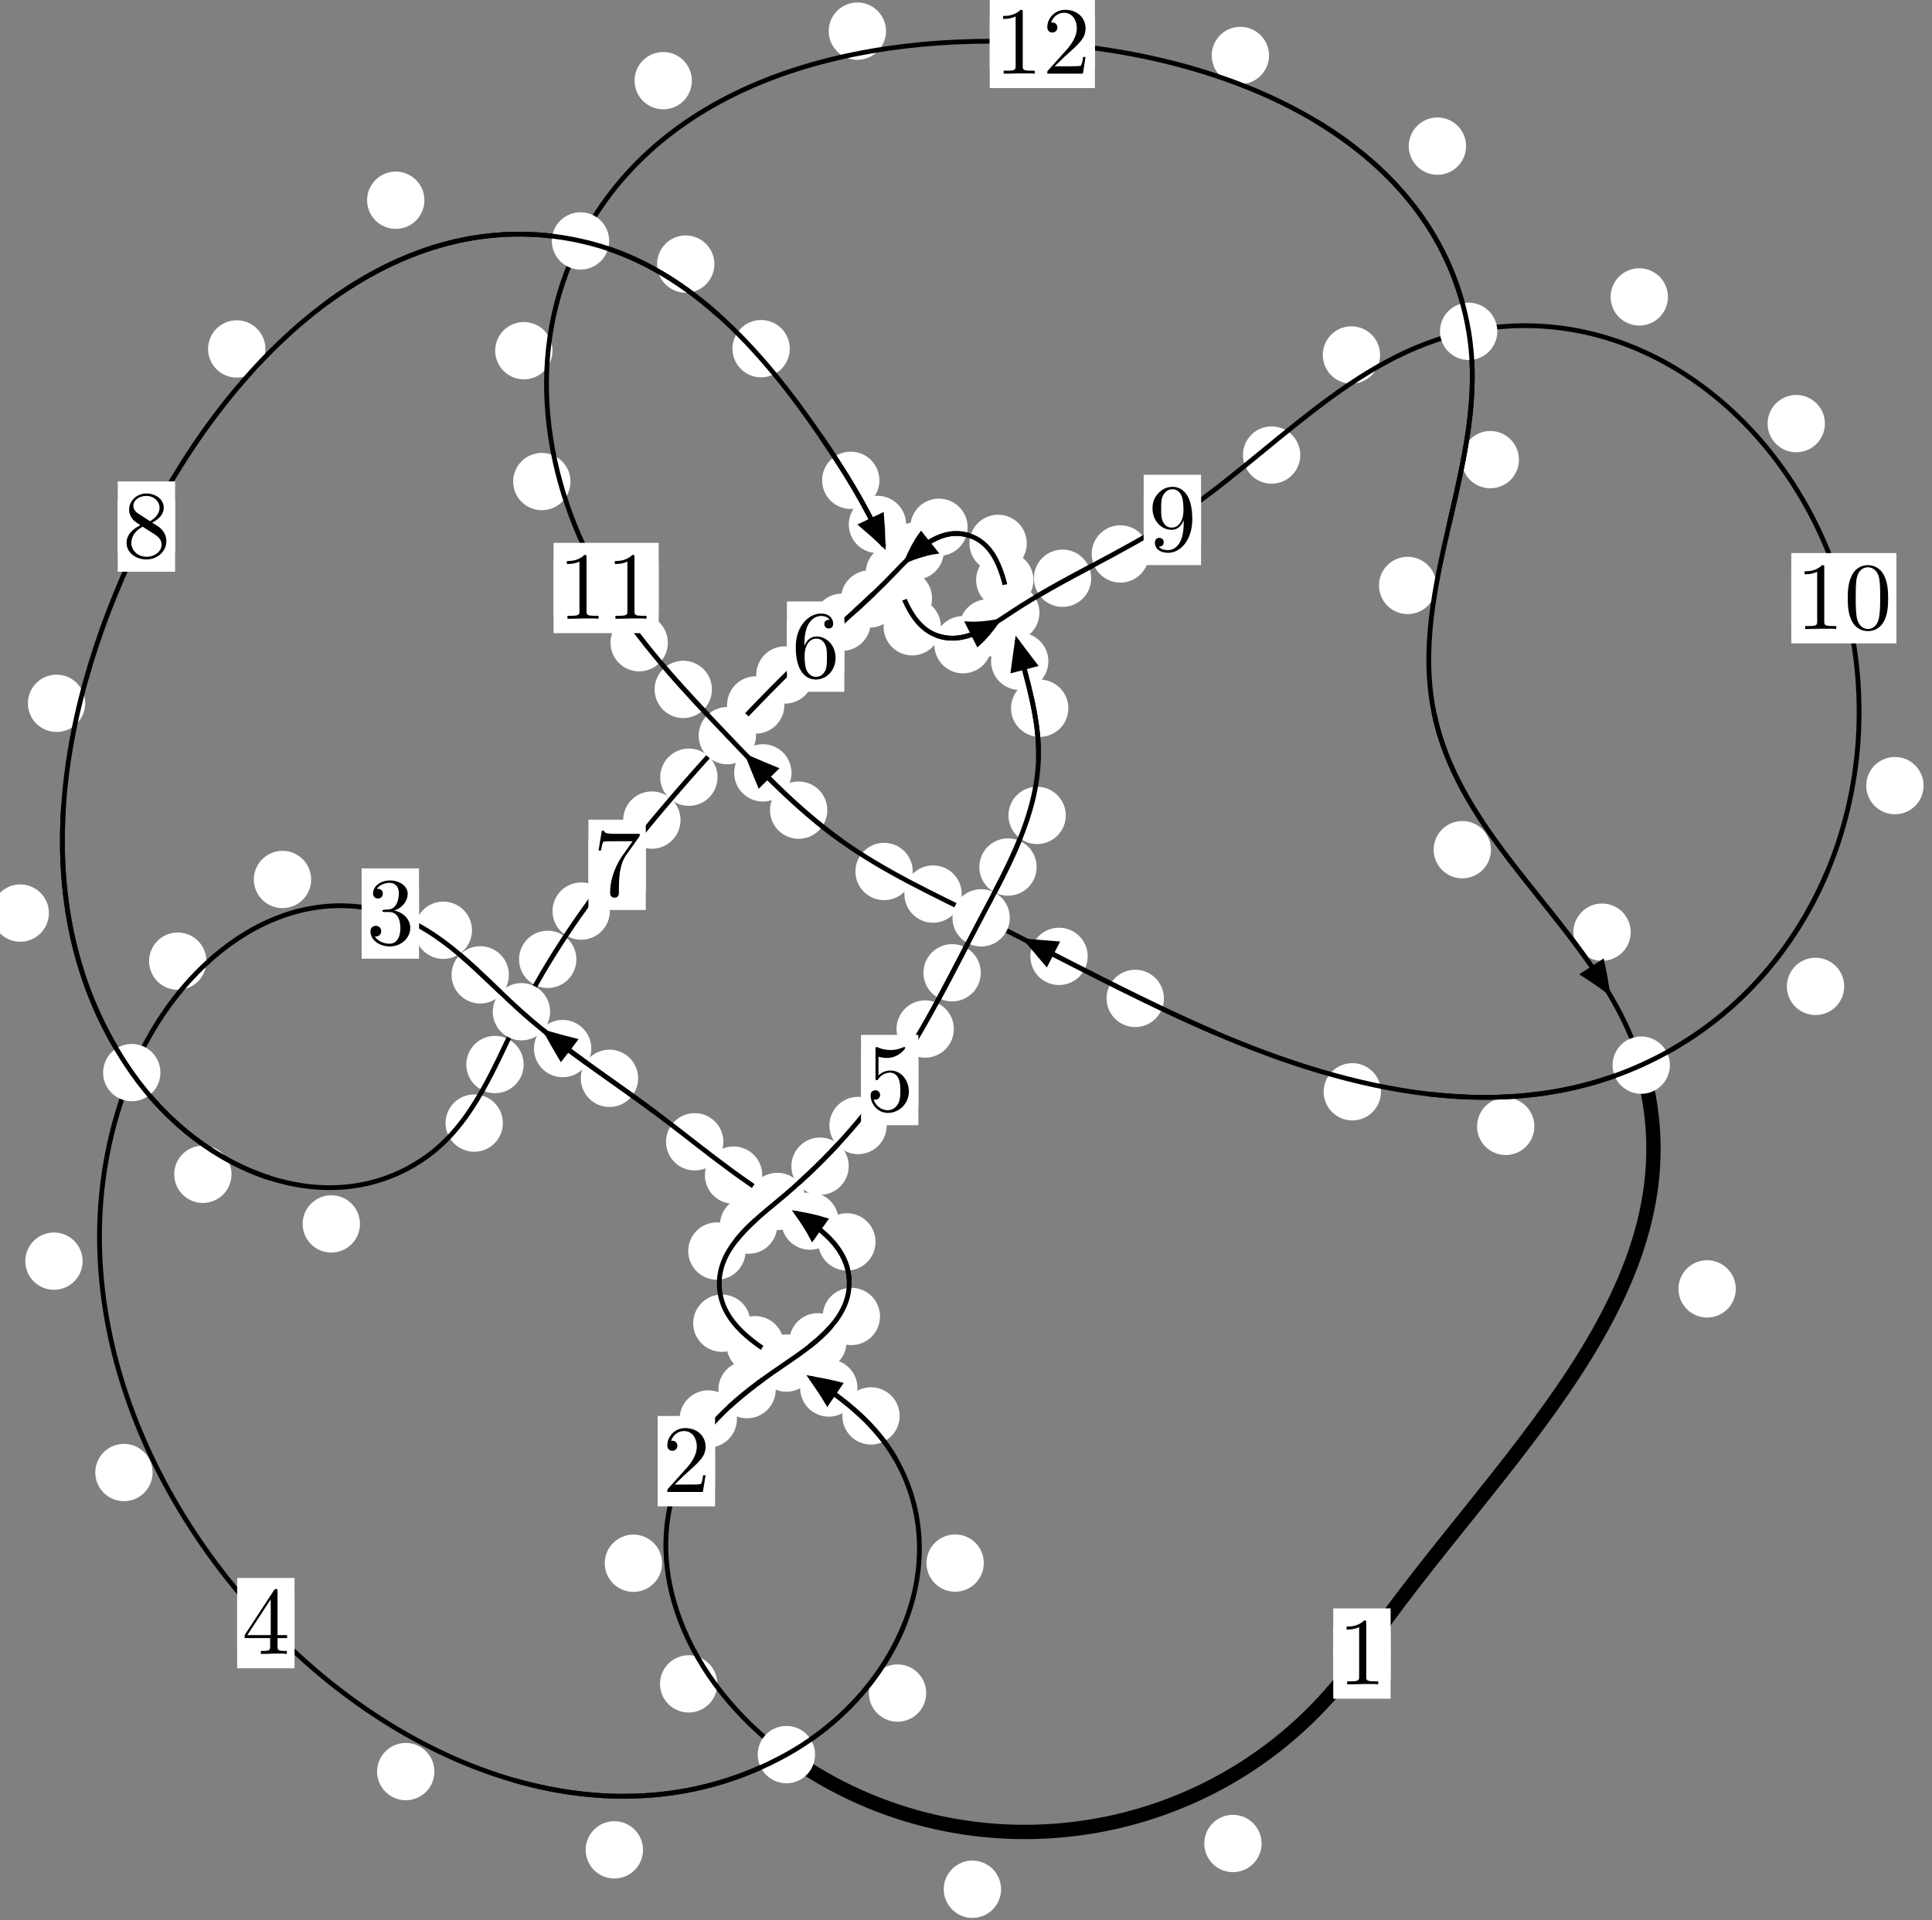<?xml version="1.0"?>
<!-- Created by MetaPost 1.999 on 2021.07.05:2358 -->
<svg version="1.1" xmlns="http://www.w3.org/2000/svg" xmlns:xlink="http://www.w3.org/1999/xlink" width="201.459" height="200.268" viewBox="0 0 201.459 200.268">
<rect x="0" y="0" width="201.459" height="200.268" fill="#808080" stroke="none"/>
<!-- Original BoundingBox: -82.878174 -17.030701 118.581314 183.237534 -->
  <defs>
    <g transform="scale(0.01,0.01)" id="GLYPHcmr10_48">
      <path style="fill-rule: evenodd;" d="M460 -320C460 -400,455 -480,420 -554C374 -650,292 -666,250 -666C190 -666,117 -640,76 -547C44 -478,39 -400,39 -320C39 -245,43 -155,84 -79C127 2,200 22,249 22C303 22,379 1,423 -94C455 -163,460 -241,460 -320M249 -0C210 -0,151 -25,133 -121C122 -181,122 -273,122 -332C122 -396,122 -462,130 -516C149 -635,224 -644,249 -644C282 -644,348 -626,367 -527C377 -471,377 -395,377 -332C377 -257,377 -189,366 -125C351 -30,294 -0,249 -0"></path>
    </g>
    <g transform="scale(0.01,0.01)" id="GLYPHcmr10_49">
      <path style="fill-rule: evenodd;" d="M294 -640C294 -664,294 -666,271 -666C209 -602,121 -602,89 -602L89 -571C109 -571,168 -571,220 -597L220 -79C220 -43,217 -31,127 -31L95 -31L95 -0L257 -0L130 -3L217 -3L257 -3L297 -3L384 -3L419 -0L419 -31L387 -31C297 -31,294 -42,294 -79"></path>
    </g>
    <g transform="scale(0.01,0.01)" id="GLYPHcmr10_50">
      <path style="fill-rule: evenodd;" d="M127 -77L233 -180C389 -318,449 -372,449 -472C449 -586,359 -666,237 -666C124 -666,50 -574,50 -485C50 -429,100 -429,103 -429C120 -429,155 -441,155 -482C155 -508,137 -534,102 -534C94 -534,92 -534,89 -533C112 -598,166 -635,224 -635C315 -635,358 -554,358 -472C358 -392,308 -313,253 -251L61 -37C50 -26,50 -24,50 -0L421 -0L449 -174L424 -174C419 -144,412 -100,402 -85C395 -77,329 -77,307 -77"></path>
    </g>
    <g transform="scale(0.01,0.01)" id="GLYPHcmr10_51">
      <path style="fill-rule: evenodd;" d="M290 -352C372 -379,430 -449,430 -528C430 -610,342 -666,246 -666C145 -666,69 -606,69 -530C69 -497,91 -478,120 -478C151 -478,171 -500,171 -529C171 -579,124 -579,109 -579C140 -628,206 -641,242 -641C283 -641,338 -619,338 -529C338 -517,336 -459,310 -415C280 -367,246 -364,221 -363C213 -362,189 -360,182 -360C174 -359,167 -358,167 -348C167 -337,174 -337,191 -337L235 -337C317 -337,354 -269,354 -171C354 -35,285 -6,241 -6C198 -6,123 -23,88 -82C123 -77,154 -99,154 -137C154 -173,127 -193,98 -193C74 -193,42 -179,42 -135C42 -44,135 22,244 22C366 22,457 -69,457 -171C457 -253,394 -331,290 -352"></path>
    </g>
    <g transform="scale(0.01,0.01)" id="GLYPHcmr10_52">
      <path style="fill-rule: evenodd;" d="M294 -165L294 -78C294 -42,292 -31,218 -31L197 -31L197 -0L332 -0L238 -3L290 -3L332 -3L374 -3L427 -3L468 -0L468 -31L447 -31C373 -31,371 -42,371 -78L371 -165L471 -165L471 -196L371 -196L371 -651C371 -671,371 -677,355 -677C346 -677,343 -677,335 -665L28 -196L28 -165M300 -196L56 -196L300 -569"></path>
    </g>
    <g transform="scale(0.01,0.01)" id="GLYPHcmr10_53">
      <path style="fill-rule: evenodd;" d="M449 -201C449 -320,367 -420,259 -420C211 -420,168 -404,132 -369L132 -564C152 -558,185 -551,217 -551C340 -551,410 -642,410 -655C410 -661,407 -666,400 -666C399 -666,397 -666,392 -663C372 -654,323 -634,256 -634C216 -634,170 -641,123 -662C115 -665,113 -665,111 -665C101 -665,101 -657,101 -641L101 -345C101 -327,101 -319,115 -319C122 -319,124 -322,128 -328C139 -344,176 -398,257 -398C309 -398,334 -352,342 -334C358 -297,360 -258,360 -208C360 -173,360 -113,336 -71C312 -32,275 -6,229 -6C156 -6,99 -59,82 -118C85 -117,88 -116,99 -116C132 -116,149 -141,149 -165C149 -189,132 -214,99 -214C85 -214,50 -207,50 -161C50 -75,119 22,231 22C347 22,449 -74,449 -201"></path>
    </g>
    <g transform="scale(0.01,0.01)" id="GLYPHcmr10_54">
      <path style="fill-rule: evenodd;" d="M132 -328L132 -352C132 -605,256 -641,307 -641C331 -641,373 -635,395 -601C380 -601,340 -601,340 -556C340 -525,364 -510,386 -510C402 -510,432 -519,432 -558C432 -618,388 -666,305 -666C177 -666,42 -537,42 -316C42 -49,158 22,251 22C362 22,457 -72,457 -204C457 -331,368 -427,257 -427C189 -427,152 -376,132 -328M251 -6C188 -6,158 -66,152 -81C134 -128,134 -208,134 -226C134 -304,166 -404,256 -404C272 -404,318 -404,349 -342C367 -305,367 -254,367 -205C367 -157,367 -107,350 -71C320 -11,274 -6,251 -6"></path>
    </g>
    <g transform="scale(0.01,0.01)" id="GLYPHcmr10_55">
      <path style="fill-rule: evenodd;" d="M476 -609C485 -621,485 -623,485 -644L242 -644C120 -644,118 -657,114 -676L89 -676L56 -470L81 -470C84 -486,93 -549,106 -561C113 -567,191 -567,204 -567L411 -567C400 -551,321 -442,299 -409C209 -274,176 -135,176 -33C176 -23,176 22,222 22C268 22,268 -23,268 -33L268 -84C268 -139,271 -194,279 -248C283 -271,297 -357,341 -419"></path>
    </g>
    <g transform="scale(0.01,0.01)" id="GLYPHcmr10_56">
      <path style="fill-rule: evenodd;" d="M163 -457C117 -487,113 -521,113 -538C113 -599,178 -641,249 -641C322 -641,386 -589,386 -517C386 -460,347 -412,287 -377M309 -362C381 -399,430 -451,430 -517C430 -609,341 -666,250 -666C150 -666,69 -592,69 -499C69 -481,71 -436,113 -389C124 -377,161 -352,186 -335C128 -306,42 -250,42 -151C42 -45,144 22,249 22C362 22,457 -61,457 -168C457 -204,446 -249,408 -291C389 -312,373 -322,309 -362M209 -320L332 -242C360 -223,407 -193,407 -132C407 -58,332 -6,250 -6C164 -6,92 -68,92 -151C92 -209,124 -273,209 -320"></path>
    </g>
    <g transform="scale(0.01,0.01)" id="GLYPHcmr10_57">
      <path style="fill-rule: evenodd;" d="M367 -318L367 -286C367 -52,263 -6,205 -6C188 -6,134 -8,107 -42C151 -42,159 -71,159 -88C159 -119,135 -134,113 -134C97 -134,67 -125,67 -86C67 -19,121 22,206 22C335 22,457 -114,457 -329C457 -598,342 -666,253 -666C198 -666,149 -648,106 -603C65 -558,42 -516,42 -441C42 -316,130 -218,242 -218C303 -218,344 -260,367 -318M243 -241C227 -241,181 -241,150 -304C132 -341,132 -391,132 -440C132 -494,132 -541,153 -578C180 -628,218 -641,253 -641C299 -641,332 -607,349 -562C361 -530,365 -467,365 -421C365 -338,331 -241,243 -241"></path>
    </g>
  </defs>
  <path d="M131.552 192.271C131.552 191.478,131.237 190.718,130.677 190.157C130.117 189.597,129.356 189.282,128.564 189.282C127.771 189.282,127.011 189.597,126.45 190.157C125.89 190.718,125.575 191.478,125.575 192.271C125.575 193.063,125.89 193.824,126.45 194.384C127.011 194.945,127.771 195.259,128.564 195.259C129.356 195.259,130.117 194.945,130.677 194.384C131.237 193.824,131.552 193.063,131.552 192.271Z" style="fill: rgb(100%,100%,100%);stroke: none;"></path>
  <path d="M145.004 172.459C145.004 171.667,144.689 170.906,144.129 170.346C143.568 169.786,142.808 169.471,142.015 169.471C141.223 169.471,140.463 169.786,139.902 170.346C139.342 170.906,139.027 171.667,139.027 172.459C139.027 173.252,139.342 174.012,139.902 174.573C140.463 175.133,141.223 175.448,142.015 175.448C142.808 175.448,143.568 175.133,144.129 174.573C144.689 174.012,145.004 173.252,145.004 172.459Z" style="fill: rgb(100%,100%,100%);stroke: none;"></path>
  <path d="M74.799 175.624C74.799 174.831,74.484 174.071,73.924 173.51C73.363 172.95,72.603 172.635,71.81 172.635C71.018 172.635,70.257 172.95,69.697 173.51C69.136 174.071,68.822 174.831,68.822 175.624C68.822 176.416,69.136 177.176,69.697 177.737C70.257 178.297,71.018 178.612,71.81 178.612C72.603 178.612,73.363 178.297,73.924 177.737C74.484 177.176,74.799 176.416,74.799 175.624Z" style="fill: rgb(100%,100%,100%);stroke: none;"></path>
  <path d="M104.386 197.042C104.386 196.249,104.071 195.489,103.511 194.929C102.95 194.368,102.19 194.053,101.398 194.053C100.605 194.053,99.845 194.368,99.284 194.929C98.724 195.489,98.409 196.249,98.409 197.042C98.409 197.835,98.724 198.595,99.284 199.155C99.845 199.716,100.605 200.031,101.398 200.031C102.19 200.031,102.95 199.716,103.511 199.155C104.071 198.595,104.386 197.835,104.386 197.042Z" style="fill: rgb(100%,100%,100%);stroke: none;"></path>
  <path d="M76.843 147.996C76.843 147.203,76.528 146.443,75.968 145.882C75.408 145.322,74.647 145.007,73.855 145.007C73.062 145.007,72.302 145.322,71.741 145.882C71.181 146.443,70.866 147.203,70.866 147.996C70.866 148.788,71.181 149.549,71.741 150.109C72.302 150.67,73.062 150.985,73.855 150.985C74.647 150.985,75.408 150.67,75.968 150.109C76.528 149.549,76.843 148.788,76.843 147.996Z" style="fill: rgb(100%,100%,100%);stroke: none;"></path>
  <path d="M69.038 163.041C69.038 162.248,68.723 161.488,68.162 160.928C67.602 160.367,66.842 160.052,66.049 160.052C65.256 160.052,64.496 160.367,63.936 160.928C63.375 161.488,63.06 162.248,63.06 163.041C63.06 163.834,63.375 164.594,63.936 165.154C64.496 165.715,65.256 166.03,66.049 166.03C66.842 166.03,67.602 165.715,68.162 165.154C68.723 164.594,69.038 163.834,69.038 163.041Z" style="fill: rgb(100%,100%,100%);stroke: none;"></path>
  <path d="M88.278 139.943C88.278 139.15,87.963 138.39,87.403 137.83C86.842 137.269,86.082 136.954,85.289 136.954C84.497 136.954,83.736 137.269,83.176 137.83C82.615 138.39,82.301 139.15,82.301 139.943C82.301 140.736,82.615 141.496,83.176 142.056C83.736 142.617,84.497 142.932,85.289 142.932C86.082 142.932,86.842 142.617,87.403 142.056C87.963 141.496,88.278 140.736,88.278 139.943Z" style="fill: rgb(100%,100%,100%);stroke: none;"></path>
  <path d="M80.889 144.933C80.889 144.14,80.574 143.38,80.014 142.82C79.453 142.259,78.693 141.944,77.901 141.944C77.108 141.944,76.348 142.259,75.787 142.82C75.227 143.38,74.912 144.14,74.912 144.933C74.912 145.726,75.227 146.486,75.787 147.046C76.348 147.607,77.108 147.922,77.901 147.922C78.693 147.922,79.453 147.607,80.014 147.046C80.574 146.486,80.889 145.726,80.889 144.933Z" style="fill: rgb(100%,100%,100%);stroke: none;"></path>
  <path d="M91.298 129.524C91.298 128.731,90.983 127.971,90.422 127.411C89.862 126.85,89.102 126.535,88.309 126.535C87.516 126.535,86.756 126.85,86.196 127.411C85.635 127.971,85.32 128.731,85.32 129.524C85.32 130.317,85.635 131.077,86.196 131.637C86.756 132.198,87.516 132.513,88.309 132.513C89.102 132.513,89.862 132.198,90.422 131.637C90.983 131.077,91.298 130.317,91.298 129.524Z" style="fill: rgb(100%,100%,100%);stroke: none;"></path>
  <path d="M91.764 137.303C91.764 136.51,91.45 135.75,90.889 135.189C90.329 134.629,89.568 134.314,88.776 134.314C87.983 134.314,87.223 134.629,86.662 135.189C86.102 135.75,85.787 136.51,85.787 137.303C85.787 138.095,86.102 138.855,86.662 139.416C87.223 139.976,87.983 140.291,88.776 140.291C89.568 140.291,90.329 139.976,90.889 139.416C91.45 138.855,91.764 138.095,91.764 137.303Z" style="fill: rgb(100%,100%,100%);stroke: none;"></path>
  <path d="M79.482 122.564C79.482 121.772,79.167 121.011,78.607 120.451C78.046 119.89,77.286 119.575,76.493 119.575C75.701 119.575,74.941 119.89,74.38 120.451C73.82 121.011,73.505 121.772,73.505 122.564C73.505 123.357,73.82 124.117,74.38 124.678C74.941 125.238,75.701 125.553,76.493 125.553C77.286 125.553,78.046 125.238,78.607 124.678C79.167 124.117,79.482 123.357,79.482 122.564Z" style="fill: rgb(100%,100%,100%);stroke: none;"></path>
  <path d="M87.449 127.357C87.449 126.565,87.134 125.804,86.573 125.244C86.013 124.683,85.253 124.368,84.46 124.368C83.667 124.368,82.907 124.683,82.347 125.244C81.786 125.804,81.471 126.565,81.471 127.357C81.471 128.15,81.786 128.91,82.347 129.471C82.907 130.031,83.667 130.346,84.46 130.346C85.253 130.346,86.013 130.031,86.573 129.471C87.134 128.91,87.449 128.15,87.449 127.357Z" style="fill: rgb(100%,100%,100%);stroke: none;"></path>
  <path d="M66.542 112.465C66.542 111.672,66.227 110.912,65.666 110.352C65.106 109.791,64.346 109.476,63.553 109.476C62.76 109.476,62 109.791,61.44 110.352C60.879 110.912,60.564 111.672,60.564 112.465C60.564 113.258,60.879 114.018,61.44 114.578C62 115.139,62.76 115.454,63.553 115.454C64.346 115.454,65.106 115.139,65.666 114.578C66.227 114.018,66.542 113.258,66.542 112.465Z" style="fill: rgb(100%,100%,100%);stroke: none;"></path>
  <path d="M75.427 119.085C75.427 118.293,75.113 117.532,74.552 116.972C73.992 116.411,73.231 116.097,72.439 116.097C71.646 116.097,70.886 116.411,70.325 116.972C69.765 117.532,69.45 118.293,69.45 119.085C69.45 119.878,69.765 120.638,70.325 121.199C70.886 121.759,71.646 122.074,72.439 122.074C73.231 122.074,73.992 121.759,74.552 121.199C75.113 120.638,75.427 119.878,75.427 119.085Z" style="fill: rgb(100%,100%,100%);stroke: none;"></path>
  <path d="M53.064 101.674C53.064 100.881,52.75 100.121,52.189 99.56C51.629 99,50.868 98.685,50.076 98.685C49.283 98.685,48.523 99,47.962 99.56C47.402 100.121,47.087 100.881,47.087 101.674C47.087 102.466,47.402 103.227,47.962 103.787C48.523 104.347,49.283 104.662,50.076 104.662C50.868 104.662,51.629 104.347,52.189 103.787C52.75 103.227,53.064 102.466,53.064 101.674Z" style="fill: rgb(100%,100%,100%);stroke: none;"></path>
  <path d="M61.658 109.363C61.658 108.571,61.343 107.81,60.782 107.25C60.222 106.69,59.462 106.375,58.669 106.375C57.876 106.375,57.116 106.69,56.556 107.25C55.995 107.81,55.68 108.571,55.68 109.363C55.68 110.156,55.995 110.916,56.556 111.477C57.116 112.037,57.876 112.352,58.669 112.352C59.462 112.352,60.222 112.037,60.782 111.477C61.343 110.916,61.658 110.156,61.658 109.363Z" style="fill: rgb(100%,100%,100%);stroke: none;"></path>
  <path d="M32.445 91.727C32.445 90.934,32.13 90.174,31.569 89.613C31.009 89.053,30.249 88.738,29.456 88.738C28.663 88.738,27.903 89.053,27.343 89.613C26.782 90.174,26.467 90.934,26.467 91.727C26.467 92.519,26.782 93.279,27.343 93.84C27.903 94.4,28.663 94.715,29.456 94.715C30.249 94.715,31.009 94.4,31.569 93.84C32.13 93.279,32.445 92.519,32.445 91.727Z" style="fill: rgb(100%,100%,100%);stroke: none;"></path>
  <path d="M49.215 97.024C49.215 96.231,48.9 95.471,48.34 94.91C47.779 94.35,47.019 94.035,46.226 94.035C45.434 94.035,44.673 94.35,44.113 94.91C43.552 95.471,43.237 96.231,43.237 97.024C43.237 97.816,43.552 98.577,44.113 99.137C44.673 99.698,45.434 100.012,46.226 100.012C47.019 100.012,47.779 99.698,48.34 99.137C48.9 98.577,49.215 97.816,49.215 97.024Z" style="fill: rgb(100%,100%,100%);stroke: none;"></path>
  <path d="M8.616 131.533C8.616 130.741,8.301 129.981,7.74 129.42C7.18 128.86,6.42 128.545,5.627 128.545C4.834 128.545,4.074 128.86,3.514 129.42C2.953 129.981,2.638 130.741,2.638 131.533C2.638 132.326,2.953 133.086,3.514 133.647C4.074 134.207,4.834 134.522,5.627 134.522C6.42 134.522,7.18 134.207,7.74 133.647C8.301 133.086,8.616 132.326,8.616 131.533Z" style="fill: rgb(100%,100%,100%);stroke: none;"></path>
  <path d="M21.523 100.246C21.523 99.453,21.208 98.693,20.647 98.132C20.087 97.572,19.327 97.257,18.534 97.257C17.741 97.257,16.981 97.572,16.421 98.132C15.86 98.693,15.545 99.453,15.545 100.246C15.545 101.038,15.86 101.798,16.421 102.359C16.981 102.919,17.741 103.234,18.534 103.234C19.327 103.234,20.087 102.919,20.647 102.359C21.208 101.798,21.523 101.038,21.523 100.246Z" style="fill: rgb(100%,100%,100%);stroke: none;"></path>
  <path d="M45.299 184.771C45.299 183.978,44.984 183.218,44.423 182.657C43.863 182.097,43.103 181.782,42.31 181.782C41.517 181.782,40.757 182.097,40.197 182.657C39.636 183.218,39.321 183.978,39.321 184.771C39.321 185.563,39.636 186.323,40.197 186.884C40.757 187.444,41.517 187.759,42.31 187.759C43.103 187.759,43.863 187.444,44.423 186.884C44.984 186.323,45.299 185.563,45.299 184.771Z" style="fill: rgb(100%,100%,100%);stroke: none;"></path>
  <path d="M15.912 153.579C15.912 152.787,15.597 152.027,15.037 151.466C14.476 150.906,13.716 150.591,12.923 150.591C12.131 150.591,11.37 150.906,10.81 151.466C10.25 152.027,9.935 152.787,9.935 153.579C9.935 154.372,10.25 155.132,10.81 155.693C11.37 156.253,12.131 156.568,12.923 156.568C13.716 156.568,14.476 156.253,15.037 155.693C15.597 155.132,15.912 154.372,15.912 153.579Z" style="fill: rgb(100%,100%,100%);stroke: none;"></path>
  <path d="M96.58 176.581C96.58 175.788,96.265 175.028,95.705 174.468C95.144 173.907,94.384 173.592,93.591 173.592C92.799 173.592,92.038 173.907,91.478 174.468C90.917 175.028,90.603 175.788,90.603 176.581C90.603 177.374,90.917 178.134,91.478 178.694C92.038 179.255,92.799 179.57,93.591 179.57C94.384 179.57,95.144 179.255,95.705 178.694C96.265 178.134,96.58 177.374,96.58 176.581Z" style="fill: rgb(100%,100%,100%);stroke: none;"></path>
  <path d="M67.049 192.935C67.049 192.142,66.734 191.382,66.173 190.822C65.613 190.261,64.853 189.946,64.06 189.946C63.267 189.946,62.507 190.261,61.947 190.822C61.386 191.382,61.071 192.142,61.071 192.935C61.071 193.728,61.386 194.488,61.947 195.048C62.507 195.609,63.267 195.924,64.06 195.924C64.853 195.924,65.613 195.609,66.173 195.048C66.734 194.488,67.049 193.728,67.049 192.935Z" style="fill: rgb(100%,100%,100%);stroke: none;"></path>
  <path d="M93.812 147.676C93.812 146.883,93.497 146.123,92.937 145.563C92.376 145.002,91.616 144.687,90.824 144.687C90.031 144.687,89.271 145.002,88.71 145.563C88.15 146.123,87.835 146.883,87.835 147.676C87.835 148.469,88.15 149.229,88.71 149.789C89.271 150.35,90.031 150.665,90.824 150.665C91.616 150.665,92.376 150.35,92.937 149.789C93.497 149.229,93.812 148.469,93.812 147.676Z" style="fill: rgb(100%,100%,100%);stroke: none;"></path>
  <path d="M102.586 163.026C102.586 162.233,102.271 161.473,101.711 160.912C101.15 160.352,100.39 160.037,99.598 160.037C98.805 160.037,98.045 160.352,97.484 160.912C96.924 161.473,96.609 162.233,96.609 163.026C96.609 163.818,96.924 164.579,97.484 165.139C98.045 165.699,98.805 166.014,99.598 166.014C100.39 166.014,101.15 165.699,101.711 165.139C102.271 164.579,102.586 163.818,102.586 163.026Z" style="fill: rgb(100%,100%,100%);stroke: none;"></path>
  <path d="M81.733 140.25C81.733 139.457,81.418 138.697,80.858 138.137C80.297 137.576,79.537 137.261,78.745 137.261C77.952 137.261,77.192 137.576,76.631 138.137C76.071 138.697,75.756 139.457,75.756 140.25C75.756 141.043,76.071 141.803,76.631 142.363C77.192 142.924,77.952 143.239,78.745 143.239C79.537 143.239,80.297 142.924,80.858 142.363C81.418 141.803,81.733 141.043,81.733 140.25Z" style="fill: rgb(100%,100%,100%);stroke: none;"></path>
  <path d="M89.411 144.766C89.411 143.973,89.096 143.213,88.536 142.652C87.975 142.092,87.215 141.777,86.423 141.777C85.63 141.777,84.87 142.092,84.309 142.652C83.749 143.213,83.434 143.973,83.434 144.766C83.434 145.558,83.749 146.318,84.309 146.879C84.87 147.439,85.63 147.754,86.423 147.754C87.215 147.754,87.975 147.439,88.536 146.879C89.096 146.318,89.411 145.558,89.411 144.766Z" style="fill: rgb(100%,100%,100%);stroke: none;"></path>
  <path d="M77.741 130.482C77.741 129.689,77.426 128.929,76.866 128.369C76.305 127.808,75.545 127.493,74.752 127.493C73.96 127.493,73.2 127.808,72.639 128.369C72.079 128.929,71.764 129.689,71.764 130.482C71.764 131.275,72.079 132.035,72.639 132.595C73.2 133.156,73.96 133.471,74.752 133.471C75.545 133.471,76.305 133.156,76.866 132.595C77.426 132.035,77.741 131.275,77.741 130.482Z" style="fill: rgb(100%,100%,100%);stroke: none;"></path>
  <path d="M78.26 138.007C78.26 137.214,77.945 136.454,77.384 135.893C76.824 135.333,76.064 135.018,75.271 135.018C74.478 135.018,73.718 135.333,73.158 135.893C72.597 136.454,72.282 137.214,72.282 138.007C72.282 138.799,72.597 139.56,73.158 140.12C73.718 140.681,74.478 140.995,75.271 140.995C76.064 140.995,76.824 140.681,77.384 140.12C77.945 139.56,78.26 138.799,78.26 138.007Z" style="fill: rgb(100%,100%,100%);stroke: none;"></path>
  <path d="M88.499 121.63C88.499 120.837,88.184 120.077,87.624 119.517C87.063 118.956,86.303 118.641,85.511 118.641C84.718 118.641,83.958 118.956,83.397 119.517C82.837 120.077,82.522 120.837,82.522 121.63C82.522 122.423,82.837 123.183,83.397 123.743C83.958 124.304,84.718 124.619,85.511 124.619C86.303 124.619,87.063 124.304,87.624 123.743C88.184 123.183,88.499 122.423,88.499 121.63Z" style="fill: rgb(100%,100%,100%);stroke: none;"></path>
  <path d="M81.051 127.777C81.051 126.984,80.736 126.224,80.175 125.663C79.615 125.103,78.855 124.788,78.062 124.788C77.269 124.788,76.509 125.103,75.949 125.663C75.388 126.224,75.073 126.984,75.073 127.777C75.073 128.57,75.388 129.33,75.949 129.89C76.509 130.451,77.269 130.766,78.062 130.766C78.855 130.766,79.615 130.451,80.175 129.89C80.736 129.33,81.051 128.57,81.051 127.777Z" style="fill: rgb(100%,100%,100%);stroke: none;"></path>
  <path d="M99.462 107.322C99.462 106.529,99.147 105.769,98.587 105.209C98.026 104.648,97.266 104.333,96.473 104.333C95.681 104.333,94.921 104.648,94.36 105.209C93.8 105.769,93.485 106.529,93.485 107.322C93.485 108.115,93.8 108.875,94.36 109.435C94.921 109.996,95.681 110.311,96.473 110.311C97.266 110.311,98.026 109.996,98.587 109.435C99.147 108.875,99.462 108.115,99.462 107.322Z" style="fill: rgb(100%,100%,100%);stroke: none;"></path>
  <path d="M92.461 117.387C92.461 116.594,92.146 115.834,91.586 115.274C91.026 114.713,90.265 114.398,89.473 114.398C88.68 114.398,87.92 114.713,87.359 115.274C86.799 115.834,86.484 116.594,86.484 117.387C86.484 118.18,86.799 118.94,87.359 119.5C87.92 120.061,88.68 120.376,89.473 120.376C90.265 120.376,91.026 120.061,91.586 119.5C92.146 118.94,92.461 118.18,92.461 117.387Z" style="fill: rgb(100%,100%,100%);stroke: none;"></path>
  <path d="M108.096 90.43C108.096 89.637,107.782 88.877,107.221 88.316C106.661 87.756,105.9 87.441,105.108 87.441C104.315 87.441,103.555 87.756,102.994 88.316C102.434 88.877,102.119 89.637,102.119 90.43C102.119 91.222,102.434 91.982,102.994 92.543C103.555 93.103,104.315 93.418,105.108 93.418C105.9 93.418,106.661 93.103,107.221 92.543C107.782 91.982,108.096 91.222,108.096 90.43Z" style="fill: rgb(100%,100%,100%);stroke: none;"></path>
  <path d="M102.27 101.458C102.27 100.665,101.956 99.905,101.395 99.344C100.835 98.784,100.074 98.469,99.282 98.469C98.489 98.469,97.729 98.784,97.168 99.344C96.608 99.905,96.293 100.665,96.293 101.458C96.293 102.25,96.608 103.01,97.168 103.571C97.729 104.131,98.489 104.446,99.282 104.446C100.074 104.446,100.835 104.131,101.395 103.571C101.956 103.01,102.27 102.25,102.27 101.458Z" style="fill: rgb(100%,100%,100%);stroke: none;"></path>
  <path d="M111.404 73.865C111.404 73.072,111.089 72.312,110.528 71.751C109.968 71.191,109.207 70.876,108.415 70.876C107.622 70.876,106.862 71.191,106.301 71.751C105.741 72.312,105.426 73.072,105.426 73.865C105.426 74.657,105.741 75.418,106.301 75.978C106.862 76.539,107.622 76.854,108.415 76.854C109.207 76.854,109.968 76.539,110.528 75.978C111.089 75.418,111.404 74.657,111.404 73.865Z" style="fill: rgb(100%,100%,100%);stroke: none;"></path>
  <path d="M111.135 85.045C111.135 84.252,110.82 83.492,110.259 82.932C109.699 82.371,108.938 82.056,108.146 82.056C107.353 82.056,106.593 82.371,106.032 82.932C105.472 83.492,105.157 84.252,105.157 85.045C105.157 85.838,105.472 86.598,106.032 87.158C106.593 87.719,107.353 88.034,108.146 88.034C108.938 88.034,109.699 87.719,110.259 87.158C110.82 86.598,111.135 85.838,111.135 85.045Z" style="fill: rgb(100%,100%,100%);stroke: none;"></path>
  <path d="M107.762 60.503C107.762 59.71,107.447 58.95,106.887 58.39C106.326 57.829,105.566 57.514,104.774 57.514C103.981 57.514,103.221 57.829,102.66 58.39C102.1 58.95,101.785 59.71,101.785 60.503C101.785 61.296,102.1 62.056,102.66 62.616C103.221 63.177,103.981 63.492,104.774 63.492C105.566 63.492,106.326 63.177,106.887 62.616C107.447 62.056,107.762 61.296,107.762 60.503Z" style="fill: rgb(100%,100%,100%);stroke: none;"></path>
  <path d="M109.318 68.974C109.318 68.181,109.003 67.421,108.443 66.861C107.882 66.3,107.122 65.985,106.33 65.985C105.537 65.985,104.777 66.3,104.216 66.861C103.656 67.421,103.341 68.181,103.341 68.974C103.341 69.767,103.656 70.527,104.216 71.087C104.777 71.648,105.537 71.963,106.33 71.963C107.122 71.963,107.882 71.648,108.443 71.087C109.003 70.527,109.318 69.767,109.318 68.974Z" style="fill: rgb(100%,100%,100%);stroke: none;"></path>
  <path d="M100.899 54.993C100.899 54.2,100.584 53.44,100.024 52.879C99.463 52.319,98.703 52.004,97.911 52.004C97.118 52.004,96.358 52.319,95.797 52.879C95.237 53.44,94.922 54.2,94.922 54.993C94.922 55.785,95.237 56.545,95.797 57.106C96.358 57.666,97.118 57.981,97.911 57.981C98.703 57.981,99.463 57.666,100.024 57.106C100.584 56.545,100.899 55.785,100.899 54.993Z" style="fill: rgb(100%,100%,100%);stroke: none;"></path>
  <path d="M107.066 56.673C107.066 55.88,106.752 55.12,106.191 54.559C105.631 53.999,104.87 53.684,104.078 53.684C103.285 53.684,102.525 53.999,101.964 54.559C101.404 55.12,101.089 55.88,101.089 56.673C101.089 57.465,101.404 58.225,101.964 58.786C102.525 59.346,103.285 59.661,104.078 59.661C104.87 59.661,105.631 59.346,106.191 58.786C106.752 58.225,107.066 57.465,107.066 56.673Z" style="fill: rgb(100%,100%,100%);stroke: none;"></path>
  <path d="M93.671 62.473C93.671 61.68,93.356 60.92,92.795 60.359C92.235 59.799,91.475 59.484,90.682 59.484C89.889 59.484,89.129 59.799,88.569 60.359C88.008 60.92,87.693 61.68,87.693 62.473C87.693 63.265,88.008 64.026,88.569 64.586C89.129 65.147,89.889 65.461,90.682 65.461C91.475 65.461,92.235 65.147,92.795 64.586C93.356 64.026,93.671 63.265,93.671 62.473Z" style="fill: rgb(100%,100%,100%);stroke: none;"></path>
  <path d="M98.422 57.471C98.422 56.678,98.107 55.918,97.547 55.357C96.986 54.797,96.226 54.482,95.434 54.482C94.641 54.482,93.881 54.797,93.32 55.357C92.76 55.918,92.445 56.678,92.445 57.471C92.445 58.263,92.76 59.023,93.32 59.584C93.881 60.144,94.641 60.459,95.434 60.459C96.226 60.459,96.986 60.144,97.547 59.584C98.107 59.023,98.422 58.263,98.422 57.471Z" style="fill: rgb(100%,100%,100%);stroke: none;"></path>
  <path d="M84.835 70.4C84.835 69.607,84.52 68.847,83.96 68.286C83.399 67.726,82.639 67.411,81.846 67.411C81.054 67.411,80.294 67.726,79.733 68.286C79.173 68.847,78.858 69.607,78.858 70.4C78.858 71.192,79.173 71.952,79.733 72.513C80.294 73.073,81.054 73.388,81.846 73.388C82.639 73.388,83.399 73.073,83.96 72.513C84.52 71.952,84.835 71.192,84.835 70.4Z" style="fill: rgb(100%,100%,100%);stroke: none;"></path>
  <path d="M90.795 64.895C90.795 64.103,90.48 63.342,89.919 62.782C89.359 62.221,88.599 61.907,87.806 61.907C87.013 61.907,86.253 62.221,85.693 62.782C85.132 63.342,84.817 64.103,84.817 64.895C84.817 65.688,85.132 66.448,85.693 67.009C86.253 67.569,87.013 67.884,87.806 67.884C88.599 67.884,89.359 67.569,89.919 67.009C90.48 66.448,90.795 65.688,90.795 64.895Z" style="fill: rgb(100%,100%,100%);stroke: none;"></path>
  <path d="M74.821 81.06C74.821 80.267,74.506 79.507,73.946 78.946C73.385 78.386,72.625 78.071,71.832 78.071C71.04 78.071,70.279 78.386,69.719 78.946C69.158 79.507,68.844 80.267,68.844 81.06C68.844 81.852,69.158 82.613,69.719 83.173C70.279 83.733,71.04 84.048,71.832 84.048C72.625 84.048,73.385 83.733,73.946 83.173C74.506 82.613,74.821 81.852,74.821 81.06Z" style="fill: rgb(100%,100%,100%);stroke: none;"></path>
  <path d="M81.793 73.525C81.793 72.732,81.478 71.972,80.917 71.411C80.357 70.851,79.597 70.536,78.804 70.536C78.011 70.536,77.251 70.851,76.691 71.411C76.13 71.972,75.815 72.732,75.815 73.525C75.815 74.317,76.13 75.077,76.691 75.638C77.251 76.198,78.011 76.513,78.804 76.513C79.597 76.513,80.357 76.198,80.917 75.638C81.478 75.077,81.793 74.317,81.793 73.525Z" style="fill: rgb(100%,100%,100%);stroke: none;"></path>
  <path d="M63.592 95.023C63.592 94.23,63.277 93.47,62.716 92.91C62.156 92.349,61.396 92.034,60.603 92.034C59.81 92.034,59.05 92.349,58.49 92.91C57.929 93.47,57.614 94.23,57.614 95.023C57.614 95.816,57.929 96.576,58.49 97.136C59.05 97.697,59.81 98.012,60.603 98.012C61.396 98.012,62.156 97.697,62.716 97.136C63.277 96.576,63.592 95.816,63.592 95.023Z" style="fill: rgb(100%,100%,100%);stroke: none;"></path>
  <path d="M70.96 85.533C70.96 84.74,70.645 83.98,70.084 83.419C69.524 82.859,68.764 82.544,67.971 82.544C67.178 82.544,66.418 82.859,65.858 83.419C65.297 83.98,64.982 84.74,64.982 85.533C64.982 86.325,65.297 87.086,65.858 87.646C66.418 88.207,67.178 88.522,67.971 88.522C68.764 88.522,69.524 88.207,70.084 87.646C70.645 87.086,70.96 86.325,70.96 85.533Z" style="fill: rgb(100%,100%,100%);stroke: none;"></path>
  <path d="M54.602 111.027C54.602 110.235,54.287 109.475,53.726 108.914C53.166 108.354,52.406 108.039,51.613 108.039C50.82 108.039,50.06 108.354,49.5 108.914C48.939 109.475,48.624 110.235,48.624 111.027C48.624 111.82,48.939 112.58,49.5 113.141C50.06 113.701,50.82 114.016,51.613 114.016C52.406 114.016,53.166 113.701,53.726 113.141C54.287 112.58,54.602 111.82,54.602 111.027Z" style="fill: rgb(100%,100%,100%);stroke: none;"></path>
  <path d="M60.101 100.058C60.101 99.265,59.786 98.505,59.225 97.944C58.665 97.384,57.905 97.069,57.112 97.069C56.319 97.069,55.559 97.384,54.999 97.944C54.438 98.505,54.123 99.265,54.123 100.058C54.123 100.85,54.438 101.611,54.999 102.171C55.559 102.732,56.319 103.046,57.112 103.046C57.905 103.046,58.665 102.732,59.225 102.171C59.786 101.611,60.101 100.85,60.101 100.058Z" style="fill: rgb(100%,100%,100%);stroke: none;"></path>
  <path d="M37.537 127.652C37.537 126.859,37.222 126.099,36.661 125.538C36.101 124.978,35.341 124.663,34.548 124.663C33.755 124.663,32.995 124.978,32.435 125.538C31.874 126.099,31.559 126.859,31.559 127.652C31.559 128.444,31.874 129.204,32.435 129.765C32.995 130.325,33.755 130.64,34.548 130.64C35.341 130.64,36.101 130.325,36.661 129.765C37.222 129.204,37.537 128.444,37.537 127.652Z" style="fill: rgb(100%,100%,100%);stroke: none;"></path>
  <path d="M52.437 117.136C52.437 116.343,52.122 115.583,51.562 115.022C51.001 114.462,50.241 114.147,49.448 114.147C48.656 114.147,47.896 114.462,47.335 115.022C46.775 115.583,46.46 116.343,46.46 117.136C46.46 117.928,46.775 118.689,47.335 119.249C47.896 119.81,48.656 120.125,49.448 120.125C50.241 120.125,51.001 119.81,51.562 119.249C52.122 118.689,52.437 117.928,52.437 117.136Z" style="fill: rgb(100%,100%,100%);stroke: none;"></path>
  <path d="M5.099 95.232C5.099 94.439,4.784 93.679,4.224 93.119C3.663 92.558,2.903 92.243,2.111 92.243C1.318 92.243,0.558 92.558,-0.003 93.119C-0.563 93.679,-0.878 94.439,-0.878 95.232C-0.878 96.025,-0.563 96.785,-0.003 97.345C0.558 97.906,1.318 98.221,2.111 98.221C2.903 98.221,3.663 97.906,4.224 97.345C4.784 96.785,5.099 96.025,5.099 95.232Z" style="fill: rgb(100%,100%,100%);stroke: none;"></path>
  <path d="M24.142 122.475C24.142 121.682,23.827 120.922,23.267 120.362C22.706 119.801,21.946 119.486,21.154 119.486C20.361 119.486,19.601 119.801,19.04 120.362C18.48 120.922,18.165 121.682,18.165 122.475C18.165 123.268,18.48 124.028,19.04 124.588C19.601 125.149,20.361 125.464,21.154 125.464C21.946 125.464,22.706 125.149,23.267 124.588C23.827 124.028,24.142 123.268,24.142 122.475Z" style="fill: rgb(100%,100%,100%);stroke: none;"></path>
  <path d="M27.674 36.393C27.674 35.6,27.359 34.84,26.799 34.28C26.238 33.719,25.478 33.404,24.685 33.404C23.893 33.404,23.133 33.719,22.572 34.28C22.012 34.84,21.697 35.6,21.697 36.393C21.697 37.186,22.012 37.946,22.572 38.506C23.133 39.067,23.893 39.382,24.685 39.382C25.478 39.382,26.238 39.067,26.799 38.506C27.359 37.946,27.674 37.186,27.674 36.393Z" style="fill: rgb(100%,100%,100%);stroke: none;"></path>
  <path d="M8.885 73.353C8.885 72.561,8.57 71.801,8.01 71.24C7.449 70.68,6.689 70.365,5.897 70.365C5.104 70.365,4.344 70.68,3.783 71.24C3.223 71.801,2.908 72.561,2.908 73.353C2.908 74.146,3.223 74.906,3.783 75.467C4.344 76.027,5.104 76.342,5.897 76.342C6.689 76.342,7.449 76.027,8.01 75.467C8.57 74.906,8.885 74.146,8.885 73.353Z" style="fill: rgb(100%,100%,100%);stroke: none;"></path>
  <path d="M74.494 27.544C74.494 26.751,74.179 25.991,73.618 25.431C73.058 24.87,72.298 24.555,71.505 24.555C70.712 24.555,69.952 24.87,69.392 25.431C68.831 25.991,68.516 26.751,68.516 27.544C68.516 28.337,68.831 29.097,69.392 29.657C69.952 30.218,70.712 30.533,71.505 30.533C72.298 30.533,73.058 30.218,73.618 29.657C74.179 29.097,74.494 28.337,74.494 27.544Z" style="fill: rgb(100%,100%,100%);stroke: none;"></path>
  <path d="M44.256 20.884C44.256 20.091,43.941 19.331,43.38 18.771C42.82 18.21,42.06 17.895,41.267 17.895C40.474 17.895,39.714 18.21,39.154 18.771C38.593 19.331,38.278 20.091,38.278 20.884C38.278 21.677,38.593 22.437,39.154 22.997C39.714 23.558,40.474 23.873,41.267 23.873C42.06 23.873,42.82 23.558,43.38 22.997C43.941 22.437,44.256 21.677,44.256 20.884Z" style="fill: rgb(100%,100%,100%);stroke: none;"></path>
  <path d="M91.701 50.095C91.701 49.302,91.386 48.542,90.826 47.981C90.265 47.421,89.505 47.106,88.713 47.106C87.92 47.106,87.16 47.421,86.599 47.981C86.039 48.542,85.724 49.302,85.724 50.095C85.724 50.887,86.039 51.648,86.599 52.208C87.16 52.768,87.92 53.083,88.713 53.083C89.505 53.083,90.265 52.768,90.826 52.208C91.386 51.648,91.701 50.887,91.701 50.095Z" style="fill: rgb(100%,100%,100%);stroke: none;"></path>
  <path d="M82.353 36.365C82.353 35.572,82.038 34.812,81.477 34.251C80.917 33.691,80.157 33.376,79.364 33.376C78.571 33.376,77.811 33.691,77.251 34.251C76.69 34.812,76.375 35.572,76.375 36.365C76.375 37.157,76.69 37.918,77.251 38.478C77.811 39.039,78.571 39.353,79.364 39.353C80.157 39.353,80.917 39.039,81.477 38.478C82.038 37.918,82.353 37.157,82.353 36.365Z" style="fill: rgb(100%,100%,100%);stroke: none;"></path>
  <path d="M97.189 62.41C97.189 61.617,96.874 60.857,96.313 60.297C95.753 59.736,94.992 59.421,94.2 59.421C93.407 59.421,92.647 59.736,92.086 60.297C91.526 60.857,91.211 61.617,91.211 62.41C91.211 63.203,91.526 63.963,92.086 64.523C92.647 65.084,93.407 65.399,94.2 65.399C94.992 65.399,95.753 65.084,96.313 64.523C96.874 63.963,97.189 63.203,97.189 62.41Z" style="fill: rgb(100%,100%,100%);stroke: none;"></path>
  <path d="M94.484 54.7C94.484 53.908,94.169 53.147,93.609 52.587C93.048 52.027,92.288 51.712,91.496 51.712C90.703 51.712,89.943 52.027,89.382 52.587C88.822 53.147,88.507 53.908,88.507 54.7C88.507 55.493,88.822 56.253,89.382 56.814C89.943 57.374,90.703 57.689,91.496 57.689C92.288 57.689,93.048 57.374,93.609 56.814C94.169 56.253,94.484 55.493,94.484 54.7Z" style="fill: rgb(100%,100%,100%);stroke: none;"></path>
  <path d="M103.407 67.24C103.407 66.448,103.092 65.688,102.532 65.127C101.971 64.567,101.211 64.252,100.418 64.252C99.626 64.252,98.866 64.567,98.305 65.127C97.745 65.688,97.43 66.448,97.43 67.24C97.43 68.033,97.745 68.793,98.305 69.354C98.866 69.914,99.626 70.229,100.418 70.229C101.211 70.229,101.971 69.914,102.532 69.354C103.092 68.793,103.407 68.033,103.407 67.24Z" style="fill: rgb(100%,100%,100%);stroke: none;"></path>
  <path d="M98.112 65.369C98.112 64.576,97.797 63.816,97.237 63.256C96.676 62.695,95.916 62.38,95.123 62.38C94.331 62.38,93.571 62.695,93.01 63.256C92.45 63.816,92.135 64.576,92.135 65.369C92.135 66.162,92.45 66.922,93.01 67.482C93.571 68.043,94.331 68.358,95.123 68.358C95.916 68.358,96.676 68.043,97.237 67.482C97.797 66.922,98.112 66.162,98.112 65.369Z" style="fill: rgb(100%,100%,100%);stroke: none;"></path>
  <path d="M113.784 60.309C113.784 59.517,113.469 58.756,112.909 58.196C112.348 57.635,111.588 57.32,110.795 57.32C110.003 57.32,109.243 57.635,108.682 58.196C108.122 58.756,107.807 59.517,107.807 60.309C107.807 61.102,108.122 61.862,108.682 62.423C109.243 62.983,110.003 63.298,110.795 63.298C111.588 63.298,112.348 62.983,112.909 62.423C113.469 61.862,113.784 61.102,113.784 60.309Z" style="fill: rgb(100%,100%,100%);stroke: none;"></path>
  <path d="M106.008 65.483C106.008 64.69,105.693 63.93,105.133 63.37C104.572 62.809,103.812 62.494,103.019 62.494C102.227 62.494,101.467 62.809,100.906 63.37C100.346 63.93,100.031 64.69,100.031 65.483C100.031 66.276,100.346 67.036,100.906 67.596C101.467 68.157,102.227 68.472,103.019 68.472C103.812 68.472,104.572 68.157,105.133 67.596C105.693 67.036,106.008 66.276,106.008 65.483Z" style="fill: rgb(100%,100%,100%);stroke: none;"></path>
  <path d="M135.585 47.458C135.585 46.666,135.27 45.906,134.71 45.345C134.149 44.785,133.389 44.47,132.596 44.47C131.804 44.47,131.043 44.785,130.483 45.345C129.923 45.906,129.608 46.666,129.608 47.458C129.608 48.251,129.923 49.011,130.483 49.572C131.043 50.132,131.804 50.447,132.596 50.447C133.389 50.447,134.149 50.132,134.71 49.572C135.27 49.011,135.585 48.251,135.585 47.458Z" style="fill: rgb(100%,100%,100%);stroke: none;"></path>
  <path d="M119.812 57.775C119.812 56.983,119.497 56.222,118.937 55.662C118.376 55.101,117.616 54.787,116.823 54.787C116.031 54.787,115.271 55.101,114.71 55.662C114.15 56.222,113.835 56.983,113.835 57.775C113.835 58.568,114.15 59.328,114.71 59.889C115.271 60.449,116.031 60.764,116.823 60.764C117.616 60.764,118.376 60.449,118.937 59.889C119.497 59.328,119.812 58.568,119.812 57.775Z" style="fill: rgb(100%,100%,100%);stroke: none;"></path>
  <path d="M173.925 30.968C173.925 30.175,173.61 29.415,173.05 28.855C172.489 28.294,171.729 27.979,170.937 27.979C170.144 27.979,169.384 28.294,168.823 28.855C168.263 29.415,167.948 30.175,167.948 30.968C167.948 31.761,168.263 32.521,168.823 33.081C169.384 33.642,170.144 33.957,170.937 33.957C171.729 33.957,172.489 33.642,173.05 33.081C173.61 32.521,173.925 31.761,173.925 30.968Z" style="fill: rgb(100%,100%,100%);stroke: none;"></path>
  <path d="M143.91 37.022C143.91 36.229,143.595 35.469,143.035 34.909C142.474 34.348,141.714 34.033,140.921 34.033C140.129 34.033,139.368 34.348,138.808 34.909C138.247 35.469,137.933 36.229,137.933 37.022C137.933 37.815,138.247 38.575,138.808 39.135C139.368 39.696,140.129 40.011,140.921 40.011C141.714 40.011,142.474 39.696,143.035 39.135C143.595 38.575,143.91 37.815,143.91 37.022Z" style="fill: rgb(100%,100%,100%);stroke: none;"></path>
  <path d="M200.581 81.939C200.581 81.146,200.266 80.386,199.706 79.825C199.145 79.265,198.385 78.95,197.593 78.95C196.8 78.95,196.04 79.265,195.479 79.825C194.919 80.386,194.604 81.146,194.604 81.939C194.604 82.731,194.919 83.492,195.479 84.052C196.04 84.612,196.8 84.927,197.593 84.927C198.385 84.927,199.145 84.612,199.706 84.052C200.266 83.492,200.581 82.731,200.581 81.939Z" style="fill: rgb(100%,100%,100%);stroke: none;"></path>
  <path d="M190.293 44.182C190.293 43.389,189.978 42.629,189.417 42.069C188.857 41.508,188.097 41.193,187.304 41.193C186.511 41.193,185.751 41.508,185.191 42.069C184.63 42.629,184.315 43.389,184.315 44.182C184.315 44.975,184.63 45.735,185.191 46.295C185.751 46.856,186.511 47.171,187.304 47.171C188.097 47.171,188.857 46.856,189.417 46.295C189.978 45.735,190.293 44.975,190.293 44.182Z" style="fill: rgb(100%,100%,100%);stroke: none;"></path>
  <path d="M159.997 117.478C159.997 116.685,159.683 115.925,159.122 115.364C158.562 114.804,157.801 114.489,157.009 114.489C156.216 114.489,155.456 114.804,154.895 115.364C154.335 115.925,154.02 116.685,154.02 117.478C154.02 118.27,154.335 119.031,154.895 119.591C155.456 120.152,156.216 120.467,157.009 120.467C157.801 120.467,158.562 120.152,159.122 119.591C159.683 119.031,159.997 118.27,159.997 117.478Z" style="fill: rgb(100%,100%,100%);stroke: none;"></path>
  <path d="M192.302 102.877C192.302 102.085,191.987 101.325,191.427 100.764C190.866 100.204,190.106 99.889,189.313 99.889C188.521 99.889,187.761 100.204,187.2 100.764C186.64 101.325,186.325 102.085,186.325 102.877C186.325 103.67,186.64 104.43,187.2 104.991C187.761 105.551,188.521 105.866,189.313 105.866C190.106 105.866,190.866 105.551,191.427 104.991C191.987 104.43,192.302 103.67,192.302 102.877Z" style="fill: rgb(100%,100%,100%);stroke: none;"></path>
  <path d="M121.365 104.131C121.365 103.339,121.051 102.578,120.49 102.018C119.93 101.457,119.169 101.142,118.377 101.142C117.584 101.142,116.824 101.457,116.263 102.018C115.703 102.578,115.388 103.339,115.388 104.131C115.388 104.924,115.703 105.684,116.263 106.245C116.824 106.805,117.584 107.12,118.377 107.12C119.169 107.12,119.93 106.805,120.49 106.245C121.051 105.684,121.365 104.924,121.365 104.131Z" style="fill: rgb(100%,100%,100%);stroke: none;"></path>
  <path d="M144 113.87C144 113.077,143.685 112.317,143.124 111.757C142.564 111.196,141.803 110.881,141.011 110.881C140.218 110.881,139.458 111.196,138.897 111.757C138.337 112.317,138.022 113.077,138.022 113.87C138.022 114.663,138.337 115.423,138.897 115.983C139.458 116.544,140.218 116.859,141.011 116.859C141.803 116.859,142.564 116.544,143.124 115.983C143.685 115.423,144 114.663,144 113.87Z" style="fill: rgb(100%,100%,100%);stroke: none;"></path>
  <path d="M100.283 93.249C100.283 92.456,99.968 91.696,99.407 91.136C98.847 90.575,98.086 90.26,97.294 90.26C96.501 90.26,95.741 90.575,95.18 91.136C94.62 91.696,94.305 92.456,94.305 93.249C94.305 94.042,94.62 94.802,95.18 95.362C95.741 95.923,96.501 96.238,97.294 96.238C98.086 96.238,98.847 95.923,99.407 95.362C99.968 94.802,100.283 94.042,100.283 93.249Z" style="fill: rgb(100%,100%,100%);stroke: none;"></path>
  <path d="M113.419 99.747C113.419 98.955,113.104 98.194,112.544 97.634C111.983 97.073,111.223 96.759,110.43 96.759C109.638 96.759,108.877 97.073,108.317 97.634C107.756 98.194,107.441 98.955,107.441 99.747C107.441 100.54,107.756 101.3,108.317 101.861C108.877 102.421,109.638 102.736,110.43 102.736C111.223 102.736,111.983 102.421,112.544 101.861C113.104 101.3,113.419 100.54,113.419 99.747Z" style="fill: rgb(100%,100%,100%);stroke: none;"></path>
  <path d="M86.269 84.497C86.269 83.704,85.954 82.944,85.394 82.384C84.833 81.823,84.073 81.508,83.28 81.508C82.488 81.508,81.728 81.823,81.167 82.384C80.607 82.944,80.292 83.704,80.292 84.497C80.292 85.29,80.607 86.05,81.167 86.61C81.728 87.171,82.488 87.486,83.28 87.486C84.073 87.486,84.833 87.171,85.394 86.61C85.954 86.05,86.269 85.29,86.269 84.497Z" style="fill: rgb(100%,100%,100%);stroke: none;"></path>
  <path d="M95.178 90.894C95.178 90.102,94.863 89.341,94.302 88.781C93.742 88.22,92.982 87.906,92.189 87.906C91.396 87.906,90.636 88.22,90.076 88.781C89.515 89.341,89.2 90.102,89.2 90.894C89.2 91.687,89.515 92.447,90.076 93.008C90.636 93.568,91.396 93.883,92.189 93.883C92.982 93.883,93.742 93.568,94.302 93.008C94.863 92.447,95.178 91.687,95.178 90.894Z" style="fill: rgb(100%,100%,100%);stroke: none;"></path>
  <path d="M74.237 71.904C74.237 71.111,73.922 70.351,73.362 69.79C72.801 69.23,72.041 68.915,71.248 68.915C70.456 68.915,69.696 69.23,69.135 69.79C68.575 70.351,68.26 71.111,68.26 71.904C68.26 72.696,68.575 73.457,69.135 74.017C69.696 74.578,70.456 74.892,71.248 74.892C72.041 74.892,72.801 74.578,73.362 74.017C73.922 73.457,74.237 72.696,74.237 71.904Z" style="fill: rgb(100%,100%,100%);stroke: none;"></path>
  <path d="M82.535 80.609C82.535 79.816,82.22 79.056,81.659 78.496C81.099 77.935,80.339 77.62,79.546 77.62C78.753 77.62,77.993 77.935,77.433 78.496C76.872 79.056,76.557 79.816,76.557 80.609C76.557 81.402,76.872 82.162,77.433 82.722C77.993 83.283,78.753 83.598,79.546 83.598C80.339 83.598,81.099 83.283,81.659 82.722C82.22 82.162,82.535 81.402,82.535 80.609Z" style="fill: rgb(100%,100%,100%);stroke: none;"></path>
  <path d="M59.486 50.226C59.486 49.434,59.171 48.673,58.611 48.113C58.05 47.552,57.29 47.238,56.497 47.238C55.705 47.238,54.944 47.552,54.384 48.113C53.824 48.673,53.509 49.434,53.509 50.226C53.509 51.019,53.824 51.779,54.384 52.34C54.944 52.9,55.705 53.215,56.497 53.215C57.29 53.215,58.05 52.9,58.611 52.34C59.171 51.779,59.486 51.019,59.486 50.226Z" style="fill: rgb(100%,100%,100%);stroke: none;"></path>
  <path d="M69.638 67.031C69.638 66.239,69.323 65.478,68.763 64.918C68.202 64.357,67.442 64.042,66.649 64.042C65.857 64.042,65.096 64.357,64.536 64.918C63.975 65.478,63.66 66.239,63.66 67.031C63.66 67.824,63.975 68.584,64.536 69.145C65.096 69.705,65.857 70.02,66.649 70.02C67.442 70.02,68.202 69.705,68.763 69.145C69.323 68.584,69.638 67.824,69.638 67.031Z" style="fill: rgb(100%,100%,100%);stroke: none;"></path>
  <path d="M72.145 8.414C72.145 7.621,71.83 6.861,71.27 6.3C70.709 5.74,69.949 5.425,69.157 5.425C68.364 5.425,67.604 5.74,67.043 6.3C66.483 6.861,66.168 7.621,66.168 8.414C66.168 9.206,66.483 9.966,67.043 10.527C67.604 11.087,68.364 11.402,69.157 11.402C69.949 11.402,70.709 11.087,71.27 10.527C71.83 9.966,72.145 9.206,72.145 8.414Z" style="fill: rgb(100%,100%,100%);stroke: none;"></path>
  <path d="M57.613 36.576C57.613 35.783,57.298 35.023,56.738 34.463C56.177 33.902,55.417 33.587,54.624 33.587C53.832 33.587,53.071 33.902,52.511 34.463C51.95 35.023,51.635 35.783,51.635 36.576C51.635 37.369,51.95 38.129,52.511 38.689C53.071 39.25,53.832 39.565,54.624 39.565C55.417 39.565,56.177 39.25,56.738 38.689C57.298 38.129,57.613 37.369,57.613 36.576Z" style="fill: rgb(100%,100%,100%);stroke: none;"></path>
  <path d="M132.327 5.785C132.327 4.992,132.012 4.232,131.451 3.672C130.891 3.111,130.13 2.796,129.338 2.796C128.545 2.796,127.785 3.111,127.224 3.672C126.664 4.232,126.349 4.992,126.349 5.785C126.349 6.578,126.664 7.338,127.224 7.898C127.785 8.459,128.545 8.774,129.338 8.774C130.13 8.774,130.891 8.459,131.451 7.898C132.012 7.338,132.327 6.578,132.327 5.785Z" style="fill: rgb(100%,100%,100%);stroke: none;"></path>
  <path d="M92.39 3.247C92.39 2.454,92.075 1.694,91.515 1.134C90.954 0.573,90.194 0.258,89.402 0.258C88.609 0.258,87.849 0.573,87.288 1.134C86.728 1.694,86.413 2.454,86.413 3.247C86.413 4.04,86.728 4.8,87.288 5.36C87.849 5.921,88.609 6.236,89.402 6.236C90.194 6.236,90.954 5.921,91.515 5.36C92.075 4.8,92.39 4.04,92.39 3.247Z" style="fill: rgb(100%,100%,100%);stroke: none;"></path>
  <path d="M158.389 47.939C158.389 47.146,158.074 46.386,157.514 45.825C156.953 45.265,156.193 44.95,155.4 44.95C154.608 44.95,153.847 45.265,153.287 45.825C152.727 46.386,152.412 47.146,152.412 47.939C152.412 48.731,152.727 49.491,153.287 50.052C153.847 50.612,154.608 50.927,155.4 50.927C156.193 50.927,156.953 50.612,157.514 50.052C158.074 49.491,158.389 48.731,158.389 47.939Z" style="fill: rgb(100%,100%,100%);stroke: none;"></path>
  <path d="M152.875 15.24C152.875 14.447,152.56 13.687,151.999 13.127C151.439 12.566,150.679 12.251,149.886 12.251C149.093 12.251,148.333 12.566,147.773 13.127C147.212 13.687,146.897 14.447,146.897 15.24C146.897 16.033,147.212 16.793,147.773 17.353C148.333 17.914,149.093 18.229,149.886 18.229C150.679 18.229,151.439 17.914,151.999 17.353C152.56 16.793,152.875 16.033,152.875 15.24Z" style="fill: rgb(100%,100%,100%);stroke: none;"></path>
  <path d="M155.471 88.621C155.471 87.828,155.156 87.068,154.596 86.508C154.035 85.947,153.275 85.632,152.482 85.632C151.69 85.632,150.929 85.947,150.369 86.508C149.808 87.068,149.494 87.828,149.494 88.621C149.494 89.414,149.808 90.174,150.369 90.734C150.929 91.295,151.69 91.61,152.482 91.61C153.275 91.61,154.035 91.295,154.596 90.734C155.156 90.174,155.471 89.414,155.471 88.621Z" style="fill: rgb(100%,100%,100%);stroke: none;"></path>
  <path d="M149.77 61.06C149.77 60.267,149.455 59.507,148.895 58.946C148.334 58.386,147.574 58.071,146.781 58.071C145.989 58.071,145.228 58.386,144.668 58.946C144.107 59.507,143.793 60.267,143.793 61.06C143.793 61.852,144.107 62.612,144.668 63.173C145.228 63.733,145.989 64.048,146.781 64.048C147.574 64.048,148.334 63.733,148.895 63.173C149.455 62.612,149.77 61.852,149.77 61.06Z" style="fill: rgb(100%,100%,100%);stroke: none;"></path>
  <path d="M180.999 134.427C180.999 133.634,180.684 132.874,180.123 132.314C179.563 131.753,178.803 131.438,178.01 131.438C177.217 131.438,176.457 131.753,175.897 132.314C175.336 132.874,175.021 133.634,175.021 134.427C175.021 135.22,175.336 135.98,175.897 136.54C176.457 137.101,177.217 137.416,178.01 137.416C178.803 137.416,179.563 137.101,180.123 136.54C180.684 135.98,180.999 135.22,180.999 134.427Z" style="fill: rgb(100%,100%,100%);stroke: none;"></path>
  <path d="M170.041 97.223C170.041 96.43,169.727 95.67,169.166 95.109C168.606 94.549,167.845 94.234,167.053 94.234C166.26 94.234,165.5 94.549,164.939 95.109C164.379 95.67,164.064 96.43,164.064 97.223C164.064 98.015,164.379 98.775,164.939 99.336C165.5 99.896,166.26 100.211,167.053 100.211C167.845 100.211,168.606 99.896,169.166 99.336C169.727 98.775,170.041 98.015,170.041 97.223Z" style="fill: rgb(100%,100%,100%);stroke: none;"></path>
  <path d="M142.015 172.459C128.564 192.271,101.398 197.042,82 183C71.81 175.624,66.049 163.041,71.573 152.394C73.855 147.996,77.901 144.933,82 142.164C85.289 139.943,88.776 137.303,88.543 133.431C88.309 129.524,84.46 127.357,81.054 125.308C76.493 122.564,72.439 119.085,68.173 115.907C63.553 112.465,58.669 109.363,54.374 105.52C50.076 101.674,46.226 97.024,40.7 95.278C29.456 91.727,18.534 100.246,13.739 111.868C5.627 131.533,12.923 153.579,27.721 169.286C42.31 184.771,64.06 192.935,82 183C93.591 176.581,99.598 163.026,93.374 152.138C90.824 147.676,86.423 144.766,82 142.164C78.745 140.25,75.271 138.007,75.016 134.298C74.752 130.482,78.062 127.777,81.054 125.308C85.511 121.63,89.473 117.387,92.772 112.643C96.473 107.322,99.282 101.458,102.308 95.729C105.108 90.43,108.146 85.045,108.29 79.036C108.415 73.865,106.33 68.974,105.398 63.901C104.774 60.503,104.078 56.673,100.86 55.796C97.911 54.993,95.434 57.471,93.267 59.751C90.682 62.473,87.806 64.895,85.049 67.442C81.846 70.4,78.804 73.525,75.843 76.724C71.832 81.06,67.971 85.533,64.349 90.198C60.603 95.023,57.112 100.058,54.374 105.52C51.613 111.027,49.448 117.136,44.392 120.704C34.548 127.652,21.154 122.475,13.739 111.868C2.111 95.232,5.897 73.353,15.267 54.92C24.685 36.393,41.267 20.884,60.532 25.127C71.505 27.544,79.364 36.365,85.702 45.673C88.713 50.095,91.496 54.7,93.267 59.751C94.2 62.41,95.123 65.369,97.757 66.3C100.418 67.24,103.019 65.483,105.398 63.901C110.795 60.309,116.823 57.775,122.249 54.227C132.596 47.458,140.921 37.022,153.144 34.557C170.937 30.968,187.304 44.182,192.267 62.394C197.593 81.939,189.313 102.877,171.138 111.092C157.009 117.478,141.011 113.87,126.702 107.713C118.377 104.131,110.43 99.747,102.308 95.729C97.294 93.249,92.189 90.894,87.642 87.629C83.28 84.497,79.546 80.609,75.843 76.724C71.248 71.904,66.649 67.031,63.203 61.326C56.497 50.226,54.624 36.576,60.532 25.127C69.157 8.414,89.402 3.247,108.687 4.473C129.338 5.785,149.886 15.24,153.144 34.557C155.4 47.939,146.781 61.06,149.537 74.381C152.482 88.621,167.053 97.223,171.138 111.092C178.01 134.427,155.604 152.447,142.015 172.459" style="stroke:rgb(0%,0%,0%); stroke-width: 0.498;stroke-linecap: round;stroke-linejoin: round;stroke-miterlimit: 10;fill: none;"></path>
  <path d="M142.015 172.459C128.564 192.271,101.398 197.042,82 183" style="stroke:rgb(0%,0%,0%); stroke-width: 1.494;stroke-linecap: round;stroke-linejoin: round;stroke-miterlimit: 10;fill: none;"></path>
  <path d="M171.138 111.092C178.01 134.427,155.604 152.447,142.015 172.459" style="stroke:rgb(0%,0%,0%); stroke-width: 1.494;stroke-linecap: round;stroke-linejoin: round;stroke-miterlimit: 10;fill: none;"></path>
  <path d="M84.989 183C84.989 182.207,84.674 181.447,84.113 180.887C83.553 180.326,82.793 180.011,82 180.011C81.207 180.011,80.447 180.326,79.887 180.887C79.326 181.447,79.011 182.207,79.011 183C79.011 183.793,79.326 184.553,79.887 185.113C80.447 185.674,81.207 185.989,82 185.989C82.793 185.989,83.553 185.674,84.113 185.113C84.674 184.553,84.989 183.793,84.989 183Z" style="fill: rgb(100%,100%,100%);stroke: none;"></path>
  <path d="M53.604 185.675C63.107 188.41,73.03 187.967,82 183C87.796 179.79,92.195 174.797,94.368 169.245" style="stroke:rgb(0%,0%,0%); stroke-width: 0.498;stroke-linecap: round;stroke-linejoin: round;stroke-miterlimit: 10;fill: none;"></path>
  <path d="M84.043 125.308C84.043 124.515,83.728 123.755,83.167 123.195C82.607 122.634,81.846 122.319,81.054 122.319C80.261 122.319,79.501 122.634,78.94 123.195C78.38 123.755,78.065 124.515,78.065 125.308C78.065 126.101,78.38 126.861,78.94 127.421C79.501 127.982,80.261 128.297,81.054 128.297C81.846 128.297,82.607 127.982,83.167 127.421C83.728 126.861,84.043 126.101,84.043 125.308Z" style="fill: rgb(100%,100%,100%);stroke: none;"></path>
  <path d="M76.814 129.298C77.983 127.836,79.558 126.542,81.054 125.308C83.282 123.469,85.387 121.489,87.347 119.375" style="stroke:rgb(0%,0%,0%); stroke-width: 0.498;stroke-linecap: round;stroke-linejoin: round;stroke-miterlimit: 10;fill: none;"></path>
  <path d="M16.728 111.868C16.728 111.076,16.413 110.315,15.853 109.755C15.292 109.194,14.532 108.879,13.739 108.879C12.947 108.879,12.187 109.194,11.626 109.755C11.066 110.315,10.751 111.076,10.751 111.868C10.751 112.661,11.066 113.421,11.626 113.982C12.187 114.542,12.947 114.857,13.739 114.857C14.532 114.857,15.292 114.542,15.853 113.982C16.413 113.421,16.728 112.661,16.728 111.868Z" style="fill: rgb(100%,100%,100%);stroke: none;"></path>
  <path d="M28.154 122.869C22.649 121.117,17.446 117.172,13.739 111.868C7.925 103.55,5.964 93.921,6.629 84.068" style="stroke:rgb(0%,0%,0%); stroke-width: 0.498;stroke-linecap: round;stroke-linejoin: round;stroke-miterlimit: 10;fill: none;"></path>
  <path d="M84.989 142.164C84.989 141.372,84.674 140.612,84.113 140.051C83.553 139.491,82.793 139.176,82 139.176C81.207 139.176,80.447 139.491,79.887 140.051C79.326 140.612,79.011 141.372,79.011 142.164C79.011 142.957,79.326 143.717,79.887 144.278C80.447 144.838,81.207 145.153,82 145.153C82.793 145.153,83.553 144.838,84.113 144.278C84.674 143.717,84.989 142.957,84.989 142.164Z" style="fill: rgb(100%,100%,100%);stroke: none;"></path>
  <path d="M76.105 146.668C77.914 145.007,79.95 143.549,82 142.164C83.645 141.054,85.339 139.838,86.592 138.417" style="stroke:rgb(0%,0%,0%); stroke-width: 0.498;stroke-linecap: round;stroke-linejoin: round;stroke-miterlimit: 10;fill: none;"></path>
  <path d="M105.297 95.729C105.297 94.937,104.982 94.177,104.421 93.616C103.861 93.056,103.101 92.741,102.308 92.741C101.515 92.741,100.755 93.056,100.195 93.616C99.634 94.177,99.319 94.937,99.319 95.729C99.319 96.522,99.634 97.282,100.195 97.843C100.755 98.403,101.515 98.718,102.308 98.718C103.101 98.718,103.861 98.403,104.421 97.843C104.982 97.282,105.297 96.522,105.297 95.729Z" style="fill: rgb(100%,100%,100%);stroke: none;"></path>
  <path d="M97.793 104.339C99.336 101.492,100.795 98.593,102.308 95.729C103.708 93.079,105.167 90.408,106.295 87.649" style="stroke:rgb(0%,0%,0%); stroke-width: 0.498;stroke-linecap: round;stroke-linejoin: round;stroke-miterlimit: 10;fill: none;"></path>
  <path d="M96.256 59.751C96.256 58.958,95.941 58.198,95.38 57.638C94.82 57.077,94.06 56.762,93.267 56.762C92.474 56.762,91.714 57.077,91.154 57.638C90.593 58.198,90.278 58.958,90.278 59.751C90.278 60.544,90.593 61.304,91.154 61.864C91.714 62.425,92.474 62.74,93.267 62.74C94.06 62.74,94.82 62.425,95.38 61.864C95.941 61.304,96.256 60.544,96.256 59.751Z" style="fill: rgb(100%,100%,100%);stroke: none;"></path>
  <path d="M96.77 56.617C95.511 57.421,94.35 58.611,93.267 59.751C91.974 61.112,90.609 62.398,89.222 63.662" style="stroke:rgb(0%,0%,0%); stroke-width: 0.498;stroke-linecap: round;stroke-linejoin: round;stroke-miterlimit: 10;fill: none;"></path>
  <path d="M57.363 105.52C57.363 104.727,57.048 103.967,56.487 103.407C55.927 102.846,55.167 102.531,54.374 102.531C53.581 102.531,52.821 102.846,52.261 103.407C51.7 103.967,51.385 104.727,51.385 105.52C51.385 106.313,51.7 107.073,52.261 107.633C52.821 108.194,53.581 108.509,54.374 108.509C55.167 108.509,55.927 108.194,56.487 107.633C57.048 107.073,57.363 106.313,57.363 105.52Z" style="fill: rgb(100%,100%,100%);stroke: none;"></path>
  <path d="M61.152 110.864C58.816 109.178,56.521 107.442,54.374 105.52C52.225 103.597,50.188 101.473,47.997 99.611" style="stroke:rgb(0%,0%,0%); stroke-width: 0.498;stroke-linecap: round;stroke-linejoin: round;stroke-miterlimit: 10;fill: none;"></path>
  <path d="M63.521 25.127C63.521 24.334,63.206 23.574,62.645 23.014C62.085 22.453,61.325 22.138,60.532 22.138C59.739 22.138,58.979 22.453,58.419 23.014C57.858 23.574,57.543 24.334,57.543 25.127C57.543 25.92,57.858 26.68,58.419 27.24C58.979 27.801,59.739 28.116,60.532 28.116C61.325 28.116,62.085 27.801,62.645 27.24C63.206 26.68,63.521 25.92,63.521 25.127Z" style="fill: rgb(100%,100%,100%);stroke: none;"></path>
  <path d="M34.207 31.485C41.938 25.822,50.9 23.005,60.532 25.127C66.019 26.335,70.726 29.145,74.855 32.816" style="stroke:rgb(0%,0%,0%); stroke-width: 0.498;stroke-linecap: round;stroke-linejoin: round;stroke-miterlimit: 10;fill: none;"></path>
  <path d="M108.386 63.901C108.386 63.108,108.071 62.348,107.511 61.787C106.95 61.227,106.19 60.912,105.398 60.912C104.605 60.912,103.845 61.227,103.284 61.787C102.724 62.348,102.409 63.108,102.409 63.901C102.409 64.693,102.724 65.453,103.284 66.014C103.845 66.574,104.605 66.889,105.398 66.889C106.19 66.889,106.95 66.574,107.511 66.014C108.071 65.453,108.386 64.693,108.386 63.901Z" style="fill: rgb(100%,100%,100%);stroke: none;"></path>
  <path d="M101.684 66.046C102.964 65.527,104.209 64.692,105.398 63.901C108.097 62.105,110.953 60.574,113.813 59.048" style="stroke:rgb(0%,0%,0%); stroke-width: 0.498;stroke-linecap: round;stroke-linejoin: round;stroke-miterlimit: 10;fill: none;"></path>
  <path d="M174.126 111.092C174.126 110.299,173.811 109.539,173.251 108.979C172.69 108.418,171.93 108.103,171.138 108.103C170.345 108.103,169.585 108.418,169.024 108.979C168.464 109.539,168.149 110.299,168.149 111.092C168.149 111.885,168.464 112.645,169.024 113.205C169.585 113.766,170.345 114.081,171.138 114.081C171.93 114.081,172.69 113.766,173.251 113.205C173.811 112.645,174.126 111.885,174.126 111.092Z" style="fill: rgb(100%,100%,100%);stroke: none;"></path>
  <path d="M190.515 90.992C186.839 99.696,180.225 106.985,171.138 111.092C164.073 114.285,156.541 114.979,148.987 114.106" style="stroke:rgb(0%,0%,0%); stroke-width: 0.498;stroke-linecap: round;stroke-linejoin: round;stroke-miterlimit: 10;fill: none;"></path>
  <path d="M78.832 76.724C78.832 75.932,78.517 75.172,77.957 74.611C77.396 74.051,76.636 73.736,75.843 73.736C75.051 73.736,74.291 74.051,73.73 74.611C73.17 75.172,72.855 75.932,72.855 76.724C72.855 77.517,73.17 78.277,73.73 78.838C74.291 79.398,75.051 79.713,75.843 79.713C76.636 79.713,77.396 79.398,77.957 78.838C78.517 78.277,78.832 77.517,78.832 76.724Z" style="fill: rgb(100%,100%,100%);stroke: none;"></path>
  <path d="M81.496 82.459C79.554 80.61,77.695 78.667,75.843 76.724C73.546 74.314,71.247 71.891,69.092 69.357" style="stroke:rgb(0%,0%,0%); stroke-width: 0.498;stroke-linecap: round;stroke-linejoin: round;stroke-miterlimit: 10;fill: none;"></path>
  <path d="M156.132 34.557C156.132 33.764,155.817 33.004,155.257 32.444C154.696 31.883,153.936 31.568,153.144 31.568C152.351 31.568,151.591 31.883,151.03 32.444C150.47 33.004,150.155 33.764,150.155 34.557C150.155 35.35,150.47 36.11,151.03 36.67C151.591 37.231,152.351 37.546,153.144 37.546C153.936 37.546,154.696 37.231,155.257 36.67C155.817 36.11,156.132 35.35,156.132 34.557Z" style="fill: rgb(100%,100%,100%);stroke: none;"></path>
  <path d="M137.438 12.763C145.563 17.705,151.515 24.898,153.144 34.557C154.272 41.248,152.681 47.873,151.153 54.491" style="stroke:rgb(0%,0%,0%); stroke-width: 0.498;stroke-linecap: round;stroke-linejoin: round;stroke-miterlimit: 10;fill: none;"></path>
  <path d="M88.543 133.431C88.356 130.305,85.855 128.293,83.118 126.565" style="stroke:rgb(0%,0%,0%); stroke-width: 0.498;stroke-linecap: round;stroke-linejoin: round;stroke-miterlimit: 10;fill: none;"></path>
  <path d="M86.042 127.235C85.111 126.945,84.12 126.737,83.118 126.565C83.704 127.395,84.259 128.243,84.711 129.107Z" style="stroke:rgb(0%,0%,0%); stroke-width: 0.498;fill: rgb(0%,0%,0%);"></path>
  <path d="M68.173 115.907C64.477 113.153,60.612 110.618,57.015 107.746" style="stroke:rgb(0%,0%,0%); stroke-width: 0.498;stroke-linecap: round;stroke-linejoin: round;stroke-miterlimit: 10;fill: none;"></path>
  <path d="M59.911 108.526C58.942 108.281,57.975 108.023,57.015 107.746C57.498 108.621,57.999 109.486,58.511 110.346Z" style="stroke:rgb(0%,0%,0%); stroke-width: 0.498;fill: rgb(0%,0%,0%);"></path>
  <path d="M93.374 152.138C91.334 148.568,88.109 145.992,84.636 143.772" style="stroke:rgb(0%,0%,0%); stroke-width: 0.498;stroke-linecap: round;stroke-linejoin: round;stroke-miterlimit: 10;fill: none;"></path>
  <path d="M87.573 144.388C86.605 144.148,85.623 143.948,84.636 143.772C85.21 144.594,85.762 145.43,86.277 146.284Z" style="stroke:rgb(0%,0%,0%); stroke-width: 0.498;fill: rgb(0%,0%,0%);"></path>
  <path d="M108.29 79.036C108.39 74.899,107.075 70.942,106.068 66.926" style="stroke:rgb(0%,0%,0%); stroke-width: 0.498;stroke-linecap: round;stroke-linejoin: round;stroke-miterlimit: 10;fill: none;"></path>
  <path d="M107.88 69.317C107.275 68.522,106.664 67.729,106.068 66.926C105.922 67.915,105.793 68.908,105.659 69.898Z" style="stroke:rgb(0%,0%,0%); stroke-width: 0.498;fill: rgb(0%,0%,0%);"></path>
  <path d="M100.86 55.796C98.5 55.153,96.443 56.611,94.606 58.387" style="stroke:rgb(0%,0%,0%); stroke-width: 0.498;stroke-linecap: round;stroke-linejoin: round;stroke-miterlimit: 10;fill: none;"></path>
  <path d="M96.048 55.756C95.481 56.528,95.017 57.44,94.606 58.387C95.566 58.008,96.539 57.691,97.485 57.547Z" style="stroke:rgb(0%,0%,0%); stroke-width: 0.498;fill: rgb(0%,0%,0%);"></path>
  <path d="M85.702 45.673C88.11 49.21,90.373 52.865,92.089 56.772" style="stroke:rgb(0%,0%,0%); stroke-width: 0.498;stroke-linecap: round;stroke-linejoin: round;stroke-miterlimit: 10;fill: none;"></path>
  <path d="M89.86 54.765C90.623 55.412,91.367 56.08,92.089 56.772C92.068 55.772,92.014 54.773,91.932 53.776Z" style="stroke:rgb(0%,0%,0%); stroke-width: 0.498;fill: rgb(0%,0%,0%);"></path>
  <path d="M97.757 66.3C99.886 67.052,101.977 66.078,103.945 64.848" style="stroke:rgb(0%,0%,0%); stroke-width: 0.498;stroke-linecap: round;stroke-linejoin: round;stroke-miterlimit: 10;fill: none;"></path>
  <path d="M101.991 67.124C102.712 66.483,103.349 65.684,103.945 64.848C102.933 65.017,101.917 65.131,100.954 65.075Z" style="stroke:rgb(0%,0%,0%); stroke-width: 0.498;fill: rgb(0%,0%,0%);"></path>
  <path d="M126.702 107.713C120.042 104.848,113.624 101.469,107.165 98.175" style="stroke:rgb(0%,0%,0%); stroke-width: 0.498;stroke-linecap: round;stroke-linejoin: round;stroke-miterlimit: 10;fill: none;"></path>
  <path d="M110.155 98.415L107.165 98.175L109.109 100.459Z" style="stroke:rgb(0%,0%,0%); stroke-width: 0.498;fill: rgb(0%,0%,0%);"></path>
  <path d="M87.642 87.629C84.153 85.123,81.065 82.134,78.074 79.049" style="stroke:rgb(0%,0%,0%); stroke-width: 0.498;stroke-linecap: round;stroke-linejoin: round;stroke-miterlimit: 10;fill: none;"></path>
  <path d="M80.838 80.214C79.913 79.837,78.992 79.446,78.074 79.049C78.442 79.979,78.818 80.907,79.205 81.828Z" style="stroke:rgb(0%,0%,0%); stroke-width: 0.498;fill: rgb(0%,0%,0%);"></path>
  <path d="M149.537 74.381C151.893 85.773,161.69 93.556,167.605 103.315" style="stroke:rgb(0%,0%,0%); stroke-width: 0.498;stroke-linecap: round;stroke-linejoin: round;stroke-miterlimit: 10;fill: none;"></path>
  <path d="M165.134 101.615C165.976 102.161,166.801 102.725,167.605 103.315C167.454 102.33,167.27 101.347,167.061 100.365Z" style="stroke:rgb(0%,0%,0%); stroke-width: 0.498;fill: rgb(0%,0%,0%);"></path>
  <path d="M139.025 175.17L145.006 175.17L145.006 167.749L139.025 167.749Z" style="fill: rgb(100%,100%,100%);stroke: none;"></path>
  <path d="M139.025 177.17L145.006 177.17L145.006 169.749L139.025 169.749Z" style="fill: rgb(100%,100%,100%);stroke: none;"></path>
  <g transform="translate(139.525 175.67)" style="fill: rgb(0%,0%,0%);">
    <use xlink:href="#GLYPHcmr10_49"></use>
  </g>
  <path d="M68.582 155.105L74.563 155.105L74.563 147.684L68.582 147.684Z" style="fill: rgb(100%,100%,100%);stroke: none;"></path>
  <path d="M68.582 157.105L74.563 157.105L74.563 149.684L68.582 149.684Z" style="fill: rgb(100%,100%,100%);stroke: none;"></path>
  <g transform="translate(69.082 155.605)" style="fill: rgb(0%,0%,0%);">
    <use xlink:href="#GLYPHcmr10_50"></use>
  </g>
  <path d="M37.71 97.989L43.691 97.989L43.691 90.568L37.71 90.568Z" style="fill: rgb(100%,100%,100%);stroke: none;"></path>
  <path d="M37.71 99.989L43.691 99.989L43.691 92.568L37.71 92.568Z" style="fill: rgb(100%,100%,100%);stroke: none;"></path>
  <g transform="translate(38.21 98.489)" style="fill: rgb(0%,0%,0%);">
    <use xlink:href="#GLYPHcmr10_51"></use>
  </g>
  <path d="M24.73 171.996L30.712 171.996L30.712 164.576L24.73 164.576Z" style="fill: rgb(100%,100%,100%);stroke: none;"></path>
  <path d="M24.73 173.996L30.712 173.996L30.712 166.576L24.73 166.576Z" style="fill: rgb(100%,100%,100%);stroke: none;"></path>
  <g transform="translate(25.23 172.496)" style="fill: rgb(0%,0%,0%);">
    <use xlink:href="#GLYPHcmr10_52"></use>
  </g>
  <path d="M89.782 115.353L95.763 115.353L95.763 107.933L89.782 107.933Z" style="fill: rgb(100%,100%,100%);stroke: none;"></path>
  <path d="M89.782 117.353L95.763 117.353L95.763 109.933L89.782 109.933Z" style="fill: rgb(100%,100%,100%);stroke: none;"></path>
  <g transform="translate(90.282 115.853)" style="fill: rgb(0%,0%,0%);">
    <use xlink:href="#GLYPHcmr10_53"></use>
  </g>
  <path d="M82.058 70.152L88.04 70.152L88.04 62.731L82.058 62.731Z" style="fill: rgb(100%,100%,100%);stroke: none;"></path>
  <path d="M82.058 72.152L88.04 72.152L88.04 64.731L82.058 64.731Z" style="fill: rgb(100%,100%,100%);stroke: none;"></path>
  <g transform="translate(82.558 70.652)" style="fill: rgb(0%,0%,0%);">
    <use xlink:href="#GLYPHcmr10_54"></use>
  </g>
  <path d="M61.358 92.908L67.34 92.908L67.34 85.488L61.358 85.488Z" style="fill: rgb(100%,100%,100%);stroke: none;"></path>
  <path d="M61.358 94.908L67.34 94.908L67.34 87.488L61.358 87.488Z" style="fill: rgb(100%,100%,100%);stroke: none;"></path>
  <g transform="translate(61.858 93.408)" style="fill: rgb(0%,0%,0%);">
    <use xlink:href="#GLYPHcmr10_55"></use>
  </g>
  <path d="M12.277 57.63L18.258 57.63L18.258 50.209L12.277 50.209Z" style="fill: rgb(100%,100%,100%);stroke: none;"></path>
  <path d="M12.277 59.63L18.258 59.63L18.258 52.209L12.277 52.209Z" style="fill: rgb(100%,100%,100%);stroke: none;"></path>
  <g transform="translate(12.777 58.13)" style="fill: rgb(0%,0%,0%);">
    <use xlink:href="#GLYPHcmr10_56"></use>
  </g>
  <path d="M119.258 56.937L125.239 56.937L125.239 49.516L119.258 49.516Z" style="fill: rgb(100%,100%,100%);stroke: none;"></path>
  <path d="M119.258 58.937L125.239 58.937L125.239 51.516L119.258 51.516Z" style="fill: rgb(100%,100%,100%);stroke: none;"></path>
  <g transform="translate(119.758 57.437)" style="fill: rgb(0%,0%,0%);">
    <use xlink:href="#GLYPHcmr10_57"></use>
  </g>
  <path d="M186.785 65.104L197.748 65.104L197.748 57.684L186.785 57.684Z" style="fill: rgb(100%,100%,100%);stroke: none;"></path>
  <path d="M186.785 67.104L197.748 67.104L197.748 59.684L186.785 59.684Z" style="fill: rgb(100%,100%,100%);stroke: none;"></path>
  <g transform="translate(187.285 65.604)" style="fill: rgb(0%,0%,0%);">
    <use xlink:href="#GLYPHcmr10_49"></use>
    <use xlink:href="#GLYPHcmr10_48" x="5"></use>
  </g>
  <path d="M57.721 64.036L68.684 64.036L68.684 56.616L57.721 56.616Z" style="fill: rgb(100%,100%,100%);stroke: none;"></path>
  <path d="M57.721 66.036L68.684 66.036L68.684 58.616L57.721 58.616Z" style="fill: rgb(100%,100%,100%);stroke: none;"></path>
  <g transform="translate(58.221 64.536)" style="fill: rgb(0%,0%,0%);">
    <use xlink:href="#GLYPHcmr10_49"></use>
    <use xlink:href="#GLYPHcmr10_49" x="5"></use>
  </g>
  <path d="M103.206 7.183L114.169 7.183L114.169 -0.238L103.206 -0.238Z" style="fill: rgb(100%,100%,100%);stroke: none;"></path>
  <path d="M103.206 9.183L114.169 9.183L114.169 1.762L103.206 1.762Z" style="fill: rgb(100%,100%,100%);stroke: none;"></path>
  <g transform="translate(103.706 7.683)" style="fill: rgb(0%,0%,0%);">
    <use xlink:href="#GLYPHcmr10_49"></use>
    <use xlink:href="#GLYPHcmr10_50" x="5"></use>
  </g>
</svg>
